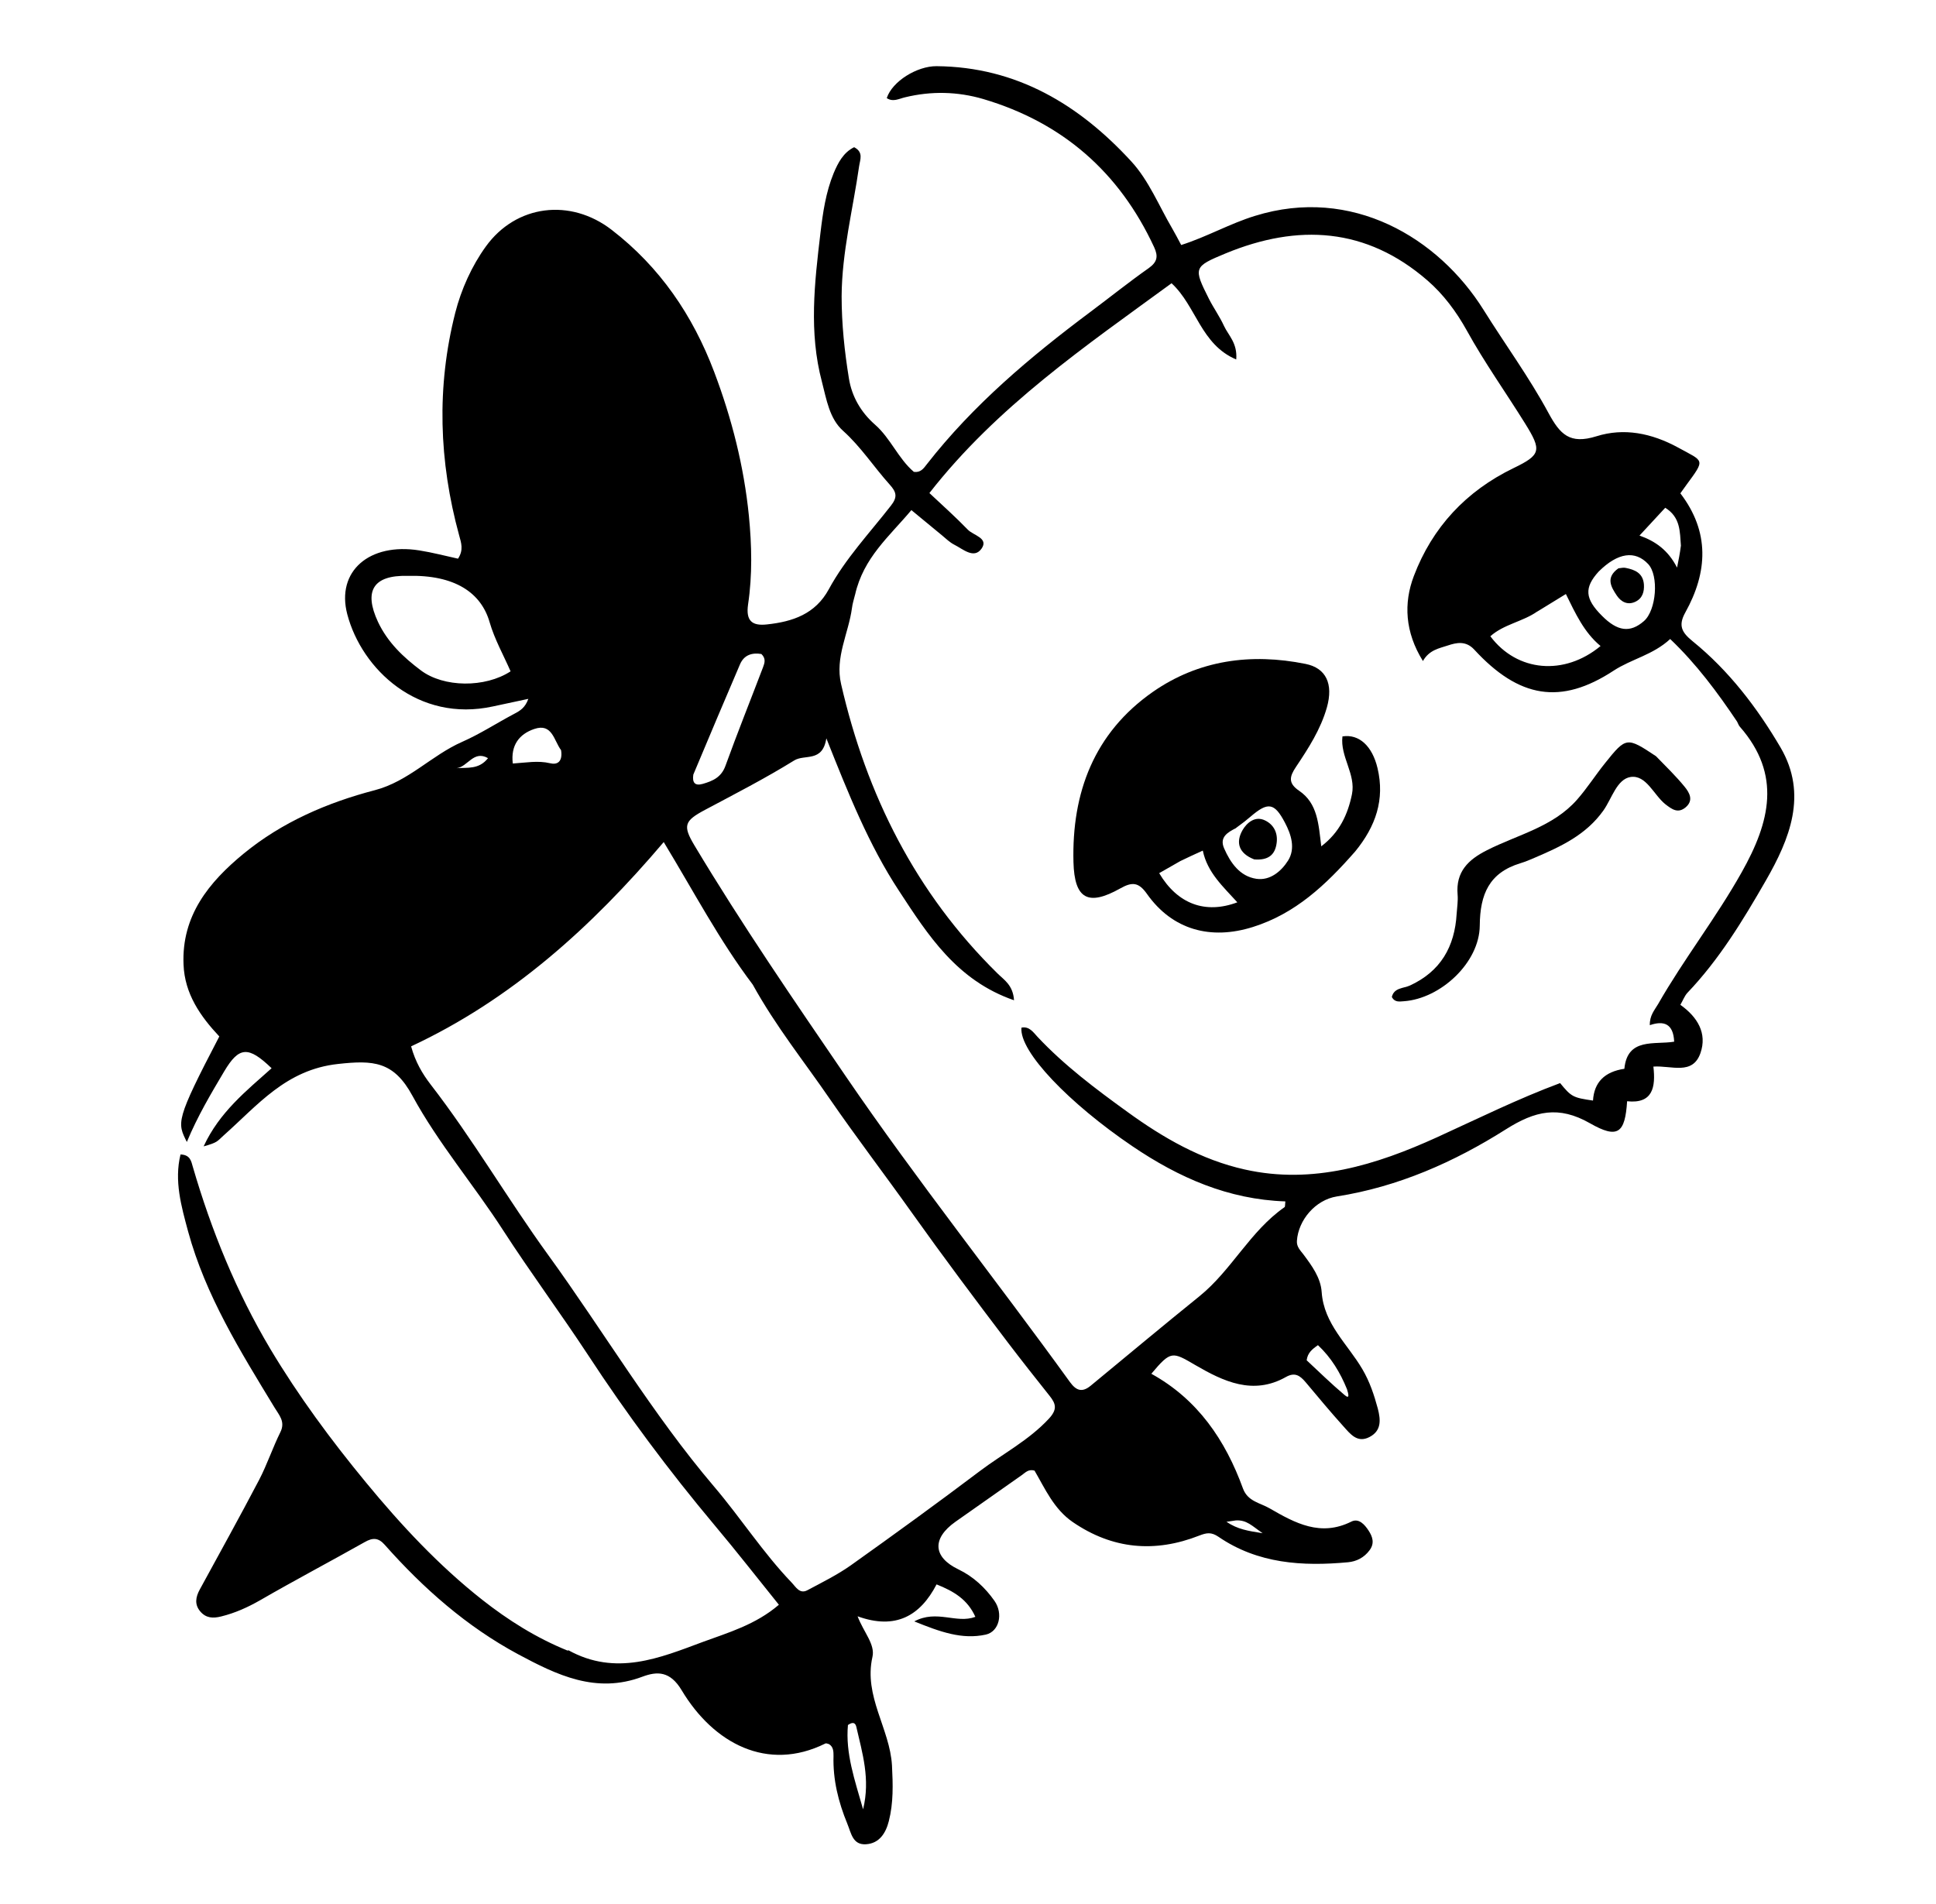 <?xml version="1.0" encoding="UTF-8"?><svg id="Layer_1" xmlns="http://www.w3.org/2000/svg" viewBox="0 0 140.71 138.42"><path d="m41.3,119.95c3.46,1.92,6.67.56,9.79-.6,1.85-.68,3.83-1.25,5.52-2.7-1.58-1.96-3.09-3.9-4.68-5.79-3.31-3.95-6.38-8.07-9.2-12.38-2-3.04-4.17-5.97-6.15-9.03-2.13-3.31-4.73-6.35-6.6-9.79-1.37-2.53-2.86-2.6-5.41-2.32-3.79.41-5.84,3-8.31,5.19-.49.44-.42.51-1.46.8,1.15-2.49,3.11-4.04,4.94-5.68-1.7-1.64-2.37-1.57-3.44.22-.96,1.62-1.93,3.24-2.72,5.14-.7-1.41-.85-1.52,2.36-7.67-1.38-1.47-2.52-3.1-2.6-5.23-.15-3.55,1.85-5.99,4.37-8.06,2.79-2.29,6.08-3.71,9.53-4.61,2.45-.64,4.12-2.53,6.34-3.51,1.32-.58,2.54-1.38,3.81-2.05.42-.22.78-.44,1.01-1.08-.96.21-1.77.38-2.57.55-5.44,1.19-9.54-2.7-10.59-6.7-.82-3.13,1.61-5.22,5.24-4.64.95.15,1.89.4,2.81.6.42-.64.23-1.15.08-1.7-1.47-5.37-1.65-10.79-.28-16.18.43-1.69,1.2-3.4,2.22-4.81,2.2-3.05,6.15-3.53,9.15-1.21,3.49,2.69,5.89,6.2,7.45,10.33,1.28,3.39,2.16,6.86,2.52,10.45.21,2.14.26,4.31-.06,6.45-.17,1.19.29,1.57,1.37,1.45,1.87-.2,3.52-.75,4.5-2.56,1.21-2.23,2.96-4.08,4.51-6.07.49-.62.42-.98-.09-1.54-1.15-1.28-2.08-2.73-3.38-3.9-1-.89-1.21-2.29-1.54-3.56-.96-3.6-.54-7.2-.11-10.82.18-1.5.39-2.96.96-4.35.32-.76.71-1.51,1.49-1.89.7.37.43.9.36,1.39-.45,3.14-1.25,6.23-1.27,9.44,0,2.02.21,4.01.53,5.98.21,1.3.86,2.45,1.9,3.36,1.13.99,1.69,2.47,2.82,3.43.49.07.71-.25.94-.55,3.37-4.32,7.52-7.81,11.88-11.07,1.42-1.06,2.8-2.17,4.25-3.19.63-.45.7-.86.39-1.53-2.53-5.45-6.65-9.05-12.41-10.76-1.87-.55-3.78-.59-5.68-.13-.44.1-.88.37-1.34.06.4-1.22,2.2-2.33,3.62-2.32,5.83.05,10.38,2.81,14.16,6.93,1.27,1.38,2.01,3.24,2.98,4.89.21.36.4.73.64,1.18,1.88-.6,3.54-1.56,5.37-2.12,7.02-2.18,13.32,1.58,16.61,6.84,1.56,2.5,3.31,4.89,4.71,7.48.85,1.57,1.55,2.31,3.5,1.7,1.98-.62,3.98-.24,5.94.83,1.87,1.03,1.99.8.58,2.72-.14.19-.27.38-.43.6,2.15,2.81,1.99,5.73.36,8.66-.53.95-.26,1.45.53,2.09,2.64,2.14,4.7,4.84,6.4,7.74,1.98,3.4.66,6.64-1.09,9.68-1.65,2.87-3.38,5.72-5.69,8.14-.21.23-.32.55-.51.87,1.25.89,1.96,2.07,1.46,3.51-.57,1.63-2.11.89-3.42.98.17,1.48-.03,2.72-1.91,2.52-.15,2.32-.67,2.76-2.7,1.6-2.28-1.3-3.99-.9-6.11.44-3.76,2.38-7.83,4.18-12.29,4.88-1.56.25-2.8,1.72-2.9,3.23-.03.43.25.69.47.98.62.83,1.26,1.7,1.33,2.74.16,2.33,1.89,3.78,2.96,5.61.53.9.85,1.86,1.12,2.86.22.85.26,1.62-.61,2.07-.89.46-1.4-.24-1.89-.78-.94-1.04-1.84-2.13-2.74-3.2-.4-.47-.77-.76-1.43-.39-2.4,1.36-4.56.32-6.59-.86-1.68-.98-1.77-1.07-3.2.63,3.37,1.86,5.38,4.82,6.66,8.34.35.95,1.25,1.04,1.95,1.45,1.85,1.07,3.69,2.07,5.92.96.55-.28.98.22,1.26.65.28.43.46.91.07,1.43-.4.54-.95.81-1.55.87-3.32.31-6.57.11-9.43-1.85-.53-.36-.87-.29-1.39-.09-3.23,1.27-6.31,1-9.2-.98-1.37-.94-2.01-2.42-2.78-3.74-.45-.13-.67.15-.93.33-1.61,1.13-3.21,2.26-4.82,3.39-1.72,1.22-1.63,2.57.22,3.46,1.08.52,1.94,1.32,2.62,2.29.65.93.34,2.23-.63,2.45-1.73.38-3.32-.2-5.2-.96,1.65-.88,3.05.19,4.44-.33-.57-1.27-1.57-1.86-2.82-2.36-1.19,2.29-2.98,3.32-5.74,2.32.44,1.16,1.29,2.04,1.08,2.95-.65,2.87,1.27,5.21,1.42,7.9.07,1.37.11,2.71-.23,4.04-.22.87-.69,1.62-1.66,1.68-.97.06-1.07-.8-1.36-1.5-.65-1.58-1.05-3.2-1-4.91,0-.32,0-.67-.33-.87-.09-.02-.2-.08-.27-.04-4.2,2.08-8.12,0-10.44-3.88-.84-1.4-1.78-1.38-2.85-.98-3.37,1.27-6.23-.13-9.03-1.63-3.74-2.01-6.89-4.79-9.7-7.96-.46-.52-.87-.53-1.46-.19-2.52,1.42-5.08,2.77-7.59,4.22-.91.52-1.82.93-2.83,1.18-.6.15-1.11.13-1.53-.37-.43-.51-.32-1.05-.04-1.57,1.45-2.66,2.92-5.31,4.33-8,.58-1.12.98-2.33,1.54-3.46.38-.77-.11-1.25-.43-1.79-2.48-4.08-5.01-8.14-6.28-12.8-.49-1.82-1.02-3.67-.55-5.59.71.02.78.5.89.88,1.35,4.64,3.17,9.11,5.64,13.26,2.04,3.41,4.4,6.61,6.94,9.69,2.56,3.11,5.3,6.05,8.46,8.54,1.87,1.47,3.9,2.76,6.22,3.7m20.87-76.74c-.08.32-.18.63-.22.96-.25,1.84-1.24,3.57-.79,5.51,1.85,8.06,5.42,15.19,11.37,21.04.46.46,1.13.84,1.2,1.95-4.16-1.44-6.25-4.73-8.37-7.97-2.18-3.32-3.65-7-5.27-11.07-.28,1.78-1.57,1.13-2.34,1.61-2.1,1.3-4.3,2.43-6.48,3.59-1.5.8-1.63,1.14-.77,2.58,3.44,5.74,7.22,11.25,10.99,16.77,5.19,7.6,10.93,14.8,16.31,22.25.46.63.89.76,1.5.26,2.63-2.17,5.25-4.36,7.9-6.5,2.34-1.89,3.69-4.74,6.19-6.48.05-.03.03-.16.06-.42-4.14-.14-7.74-1.72-11.13-4.02-4.57-3.1-8.22-6.87-8.05-8.61.57-.12.87.35,1.16.66,1.96,2.09,4.24,3.8,6.55,5.47,2.59,1.88,5.37,3.48,8.52,4.18,4.94,1.11,9.55-.33,13.97-2.34,2.98-1.36,5.91-2.81,8.95-3.94.82,1,.94,1.06,2.39,1.27q.12-1.99,2.28-2.31c.22-2.29,2.19-1.73,3.62-1.97-.06-1.34-.78-1.54-1.77-1.2-.02-.7.34-1.09.6-1.53,1.88-3.29,4.22-6.27,6.08-9.59,2.05-3.64,2.92-7.09-.14-10.58-.09-.1-.13-.25-.2-.37-1.43-2.13-2.95-4.18-4.86-6-1.25,1.16-2.81,1.45-4.11,2.3-3.84,2.52-6.88,2-10.13-1.53-.61-.66-1.29-.51-1.92-.3-.63.21-1.35.32-1.81,1.13-1.31-2.1-1.41-4.21-.66-6.18,1.34-3.53,3.79-6.17,7.24-7.84,2.01-.97,2.06-1.29.85-3.24-1.41-2.27-2.96-4.44-4.25-6.78-.75-1.35-1.69-2.62-2.86-3.63-4.44-3.85-9.4-4.13-14.66-1.96-2.34.97-2.35,1.04-1.21,3.31.34.67.78,1.28,1.09,1.96.32.69.99,1.25.89,2.44-2.58-1.09-2.9-3.88-4.7-5.54-6.28,4.59-12.68,8.95-17.6,15.25.98.92,1.92,1.76,2.79,2.66.4.42,1.54.61,1,1.38-.55.78-1.35.03-1.99-.29-.33-.17-.6-.44-.89-.68-.71-.58-1.42-1.17-2.22-1.83-1.6,1.91-3.48,3.45-4.09,6.14m-7.44,28.35c-2.42-3.2-4.28-6.75-6.47-10.36-5.28,6.22-11.1,11.46-18.36,14.85.31,1.13.82,1.99,1.41,2.76,3.08,3.98,5.6,8.33,8.55,12.4,4.05,5.59,7.57,11.56,12.06,16.84,1.94,2.28,3.56,4.81,5.64,6.98.3.31.58.86,1.15.55,1.07-.57,2.16-1.11,3.14-1.8,3.16-2.25,6.29-4.52,9.39-6.86,1.67-1.26,3.55-2.23,5.01-3.8.62-.67.53-1.07.06-1.66-1.02-1.28-2.03-2.56-3.02-3.86-2.37-3.12-4.72-6.26-6.99-9.45-1.97-2.77-4.04-5.48-5.97-8.28-1.85-2.7-3.91-5.25-5.6-8.31m-25.09-29.71c-2.48-.06-3.2,1.08-2.15,3.34.7,1.49,1.84,2.57,3.12,3.53,1.66,1.25,4.66,1.28,6.52.07-.51-1.17-1.16-2.32-1.52-3.56-.61-2.14-2.51-3.47-5.97-3.38m82.11,2.59c-1.05.74-2.42.92-3.41,1.8,1.95,2.6,5.38,2.89,8.01.71-1.2-.99-1.83-2.38-2.52-3.78-.71.44-1.3.8-2.07,1.27m-61.35,11.87c-.08.55.1.83.69.66.73-.21,1.35-.48,1.65-1.32.87-2.4,1.82-4.77,2.73-7.16.11-.3.23-.62-.12-.96-.66-.11-1.26.05-1.56.76-1.12,2.61-2.22,5.22-3.39,8.01m65.8-14.76c-1.06,1.17-1,1.97.24,3.21,1.13,1.14,2.05,1.26,3.05.39.91-.79,1.1-3.31.31-4.15-.94-1-2.19-.85-3.6.55m-75.41,12.98c-.52-.69-.64-1.99-1.95-1.54-1.09.37-1.72,1.18-1.56,2.51.96-.06,1.83-.23,2.71-.02.52.13.93-.1.8-.95m81.39-14.87c-.08-1-.02-2.06-1.14-2.75-.61.66-1.2,1.3-1.87,2.02,1.16.41,2.08,1.06,2.73,2.33.12-.6.2-.99.28-1.6m-60.54,85.72c-.19,2.08.49,3.99,1.1,6.14.54-2.21-.06-4.1-.49-5.99-.06-.25-.2-.42-.61-.14m36.27-24.41c-.49-1.21-1.15-2.3-2.11-3.2-.43.3-.75.56-.82,1.1.89.83,1.79,1.71,2.75,2.52.4.34.29-.06.18-.42m-62.43-45.87c-1.05-.6-1.47.63-2.28.73.78-.06,1.62.11,2.28-.73m54.35,55.41c-.17.02-.33.05-.68.1.82.55,1.56.66,2.63.83-.76-.52-1.15-.98-1.95-.93Z"/><path d="m98.48,61.91c-2.12,2.42-4.33,4.5-7.41,5.47-3.07.97-5.85.22-7.7-2.39-.61-.87-1.08-.9-1.95-.41-2.33,1.31-3.33.78-3.4-1.91-.13-5.05,1.5-9.39,5.76-12.37,3.34-2.33,7.15-2.84,11.11-2.04,1.49.3,2.03,1.45,1.55,3.16-.45,1.59-1.34,2.97-2.25,4.33-.47.7-.58,1.18.23,1.73,1.36.92,1.41,2.44,1.61,4.04,1.33-1.01,1.93-2.32,2.23-3.78.3-1.47-.87-2.74-.69-4.21,1.22-.19,2.17.71,2.55,2.31.54,2.28-.13,4.23-1.63,6.06m-12.7.69c-.51.29-1.03.59-1.54.88,1.32,2.23,3.34,3,5.68,2.12-1.03-1.14-2.18-2.16-2.51-3.76-.62.28-1.03.47-1.63.76m4.05-2.4c-.61.31-1.23.66-.87,1.48.46,1.05,1.14,2.03,2.34,2.21,1,.15,1.82-.55,2.31-1.33.55-.88.22-1.9-.23-2.75-.77-1.47-1.24-1.52-2.51-.43-.28.24-.57.47-1.04.81Z"/><path d="m120.36,54.97c.75.77,1.46,1.46,2.08,2.22.35.43.67.98.08,1.49-.56.47-.99.16-1.48-.22-.85-.68-1.39-2.15-2.53-1.98-1,.16-1.36,1.57-1.97,2.43-1.27,1.79-3.11,2.63-5,3.44-.34.15-.68.29-1.04.4-2.26.69-2.93,2.24-2.95,4.53-.02,2.7-2.85,5.31-5.51,5.5-.32.02-.67.1-.88-.31.16-.68.85-.62,1.31-.83,2.24-1.03,3.26-2.83,3.4-5.21.03-.47.11-.94.07-1.4-.14-1.66.77-2.54,2.14-3.23,2.23-1.13,4.8-1.69,6.54-3.67.74-.84,1.34-1.79,2.04-2.66,1.53-1.91,1.58-1.91,3.7-.5Z"/><path d="m117.63,41.31c.24-.03.38-.06.52-.03.68.13,1.26.38,1.33,1.19.04.55-.11,1.04-.64,1.28-.55.25-1.02,0-1.33-.46-.42-.63-.83-1.31.12-1.98Z"/><path d="m91.16,62.47c-1.14-.44-1.36-1.24-.85-2.13.31-.53.91-1.06,1.64-.7.62.3.93.89.84,1.62-.11.9-.63,1.29-1.63,1.21Z"/></svg>